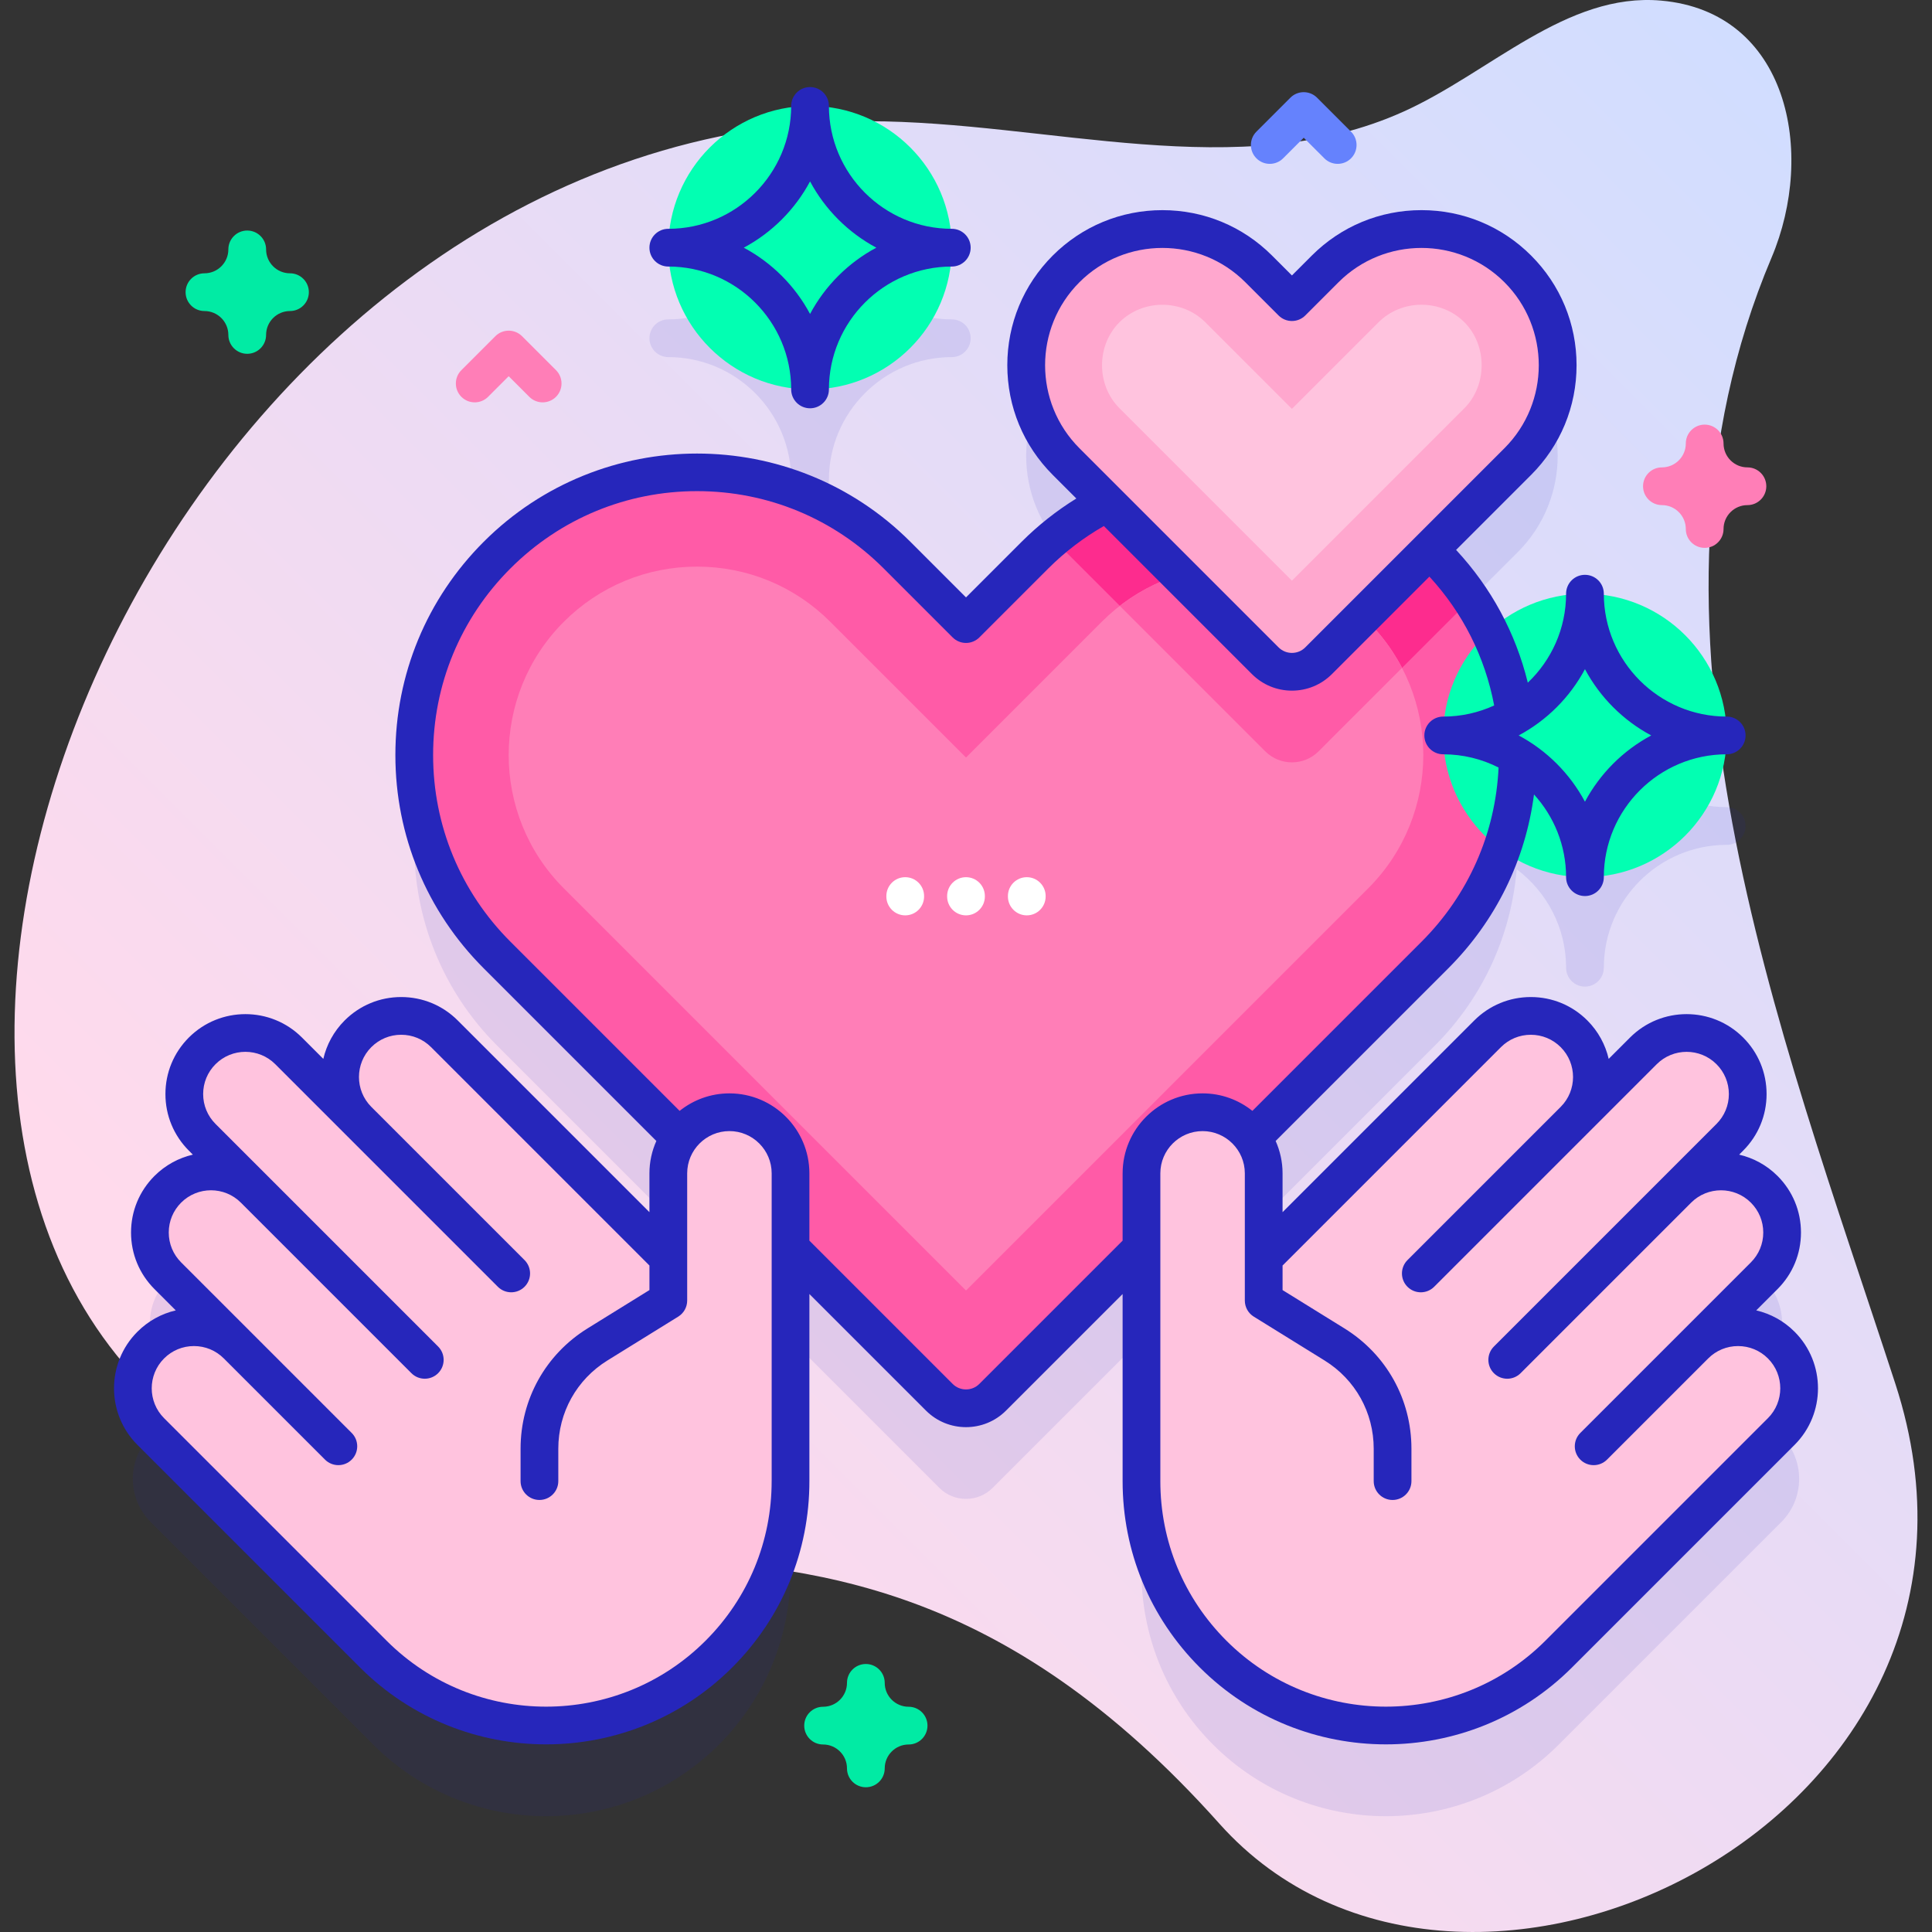 <!-- icon666.com - MILLIONS vector ICONS FREE --><svg id="Capa_1" enable-background="new 0 0 512 512" viewBox="0 0 512 512" xmlns="http://www.w3.org/2000/svg" xmlns:xlink="http://www.w3.org/1999/xlink"><rect x="0" y="0" width="512" height="512" fill="#333333" stroke="none"/><linearGradient id="SVGID_1_" gradientUnits="userSpaceOnUse" x1="118.026" x2="509.132" y1="447.51" y2="56.405"><stop offset=".049" stop-color="#ffdaec"></stop><stop offset=".999" stop-color="#d1ddff"></stop></linearGradient><g><g><path d="m502.28 366.688c-30.799-94.485-73.474-202.319-32.806-298.402 11.818-27.922 4.417-65.147-29.257-68.126-25.062-2.217-45.28 19.034-68.213 29.391-43.598 19.69-94.157 2.574-141.996 2.574-173.924 0-280.721 230.89-197.216 329.292 86.518 101.952 176.381-5.716 290.367 121.881 64.645 72.363 216.632-1.534 179.121-116.61z" fill="url(#SVGID_1_)"></path></g><g><g><g><g fill="#2626bb"><path d="m177.107 94.637c17.956 0 32.564 14.608 32.564 32.564 0 2.761 2.239 5 5 5s5-2.239 5-5c0-17.956 14.608-32.564 32.564-32.564 2.761 0 5-2.239 5-5s-2.239-5-5-5c-17.956 0-32.564-14.608-32.564-32.564 0-2.761-2.239-5-5-5s-5 2.239-5 5c0 17.956-14.608 32.564-32.564 32.564-2.761 0-5 2.239-5 5s2.239 5 5 5z" opacity=".1"></path><path d="m472.052 380.465c-6.324-6.324-16.578-6.324-22.903 0l18.384-18.384c6.324-6.324 6.324-16.578 0-22.903-6.324-6.324-16.578-6.324-22.903 0l13.788-13.788c6.324-6.324 6.324-16.578 0-22.903-6.324-6.324-16.578-6.324-22.902 0l-18.384 18.384c6.324-6.324 6.324-16.578 0-22.902-6.324-6.324-16.578-6.324-22.902 0l-59.338 59.338v-22.36c0-3.524-1.138-6.775-3.049-9.434l48.423-48.423c13.035-13.035 20.248-29.678 21.672-46.714 7.942 5.944 13.092 15.425 13.092 26.086 0 2.761 2.239 5 5 5s5-2.239 5-5c0-17.956 14.608-32.564 32.564-32.564 2.761 0 5-2.239 5-5s-2.239-5-5-5c-17.956 0-32.564-14.608-32.564-32.564 0-2.761-2.239-5-5-5s-5 2.239-5 5c0 11.273-5.759 21.224-14.488 27.071-2.914-13.667-9.659-26.68-20.276-37.297-.474-.474-.966-.919-1.45-1.378l23.416-23.416c14.097-14.097 14.097-36.953 0-51.05-14.097-14.097-36.953-14.097-51.05 0l-8.807 8.807-8.807-8.807c-14.097-14.097-36.953-14.097-51.05 0-14.097 14.097-14.097 36.953 0 51.05l10.918 10.918c-6.903 3.495-13.385 8.108-19.153 13.876l-18.283 18.285-18.284-18.284c-29.266-29.266-76.716-29.266-105.983 0-29.266 29.266-29.266 76.716 0 105.983l48.423 48.423c-1.911 2.658-3.049 5.91-3.049 9.434v22.36l-59.338-59.338c-6.324-6.324-16.578-6.325-22.902 0-6.324 6.324-6.324 16.578 0 22.902l-18.384-18.384c-6.324-6.324-16.578-6.324-22.902 0s-6.324 16.578 0 22.903l13.788 13.788c-6.324-6.324-16.578-6.324-22.903 0-6.324 6.324-6.324 16.578 0 22.903l18.384 18.384c-6.324-6.324-16.578-6.324-22.903 0-6.324 6.324-6.324 16.578 0 22.903l58.968 58.968c25.297 25.297 66.312 25.297 91.609 0 12.666-12.666 18.988-29.271 18.971-45.872v-61.609l39.433 39.433c3.905 3.905 10.237 3.905 14.142 0l39.433-39.433v61.609c-.017 16.6 6.306 33.206 18.971 45.872 25.297 25.297 66.312 25.297 91.609 0l58.968-58.968c6.326-6.327 6.326-16.581.001-22.905z" opacity=".1"></path></g><g><g><path d="m256 165.393-18.284-18.284c-29.266-29.266-76.716-29.266-105.983 0-29.266 29.266-29.266 76.716 0 105.983l117.196 117.196c3.905 3.905 10.237 3.905 14.142 0l117.196-117.196c29.266-29.266 29.266-76.716 0-105.983-29.266-29.266-76.716-29.266-105.983 0z" fill="#ff5ba7"></path><path d="m389.79 158.75-40.34 40.35c-3.91 3.91-10.24 3.91-14.15 0l-52.78-52.79c-1.19-1.19-2.27-2.44-3.26-3.74 13.87-11.61 30.95-17.41 48.02-17.41 19.18 0 38.36 7.32 52.99 21.95 3.62 3.62 6.8 7.53 9.52 11.64z" fill="#fd2c8e"></path><path d="m149.411 235.414c-19.472-19.472-19.472-51.155 0-70.627 9.433-9.433 21.974-14.627 35.313-14.627 13.34 0 25.881 5.195 35.313 14.627l35.963 35.962 35.962-35.962c9.433-9.433 21.974-14.627 35.313-14.627s25.881 5.195 35.314 14.627c19.471 19.472 19.471 51.156 0 70.628l-106.589 106.588z" fill="#ff7eb7"></path><path d="m371.55 176.99-22.1 22.11c-3.91 3.91-10.24 3.91-14.15 0l-38.54-38.54c8.7-6.75 19.33-10.4 30.52-10.4 13.33 0 25.88 5.19 35.31 14.63 3.68 3.68 6.67 7.8 8.96 12.2z" fill="#ff5ba7"></path></g><g><path d="m342.376 80.072-8.807-8.807c-14.097-14.097-36.953-14.097-51.05 0-14.097 14.097-14.097 36.953 0 51.05l52.786 52.786c3.905 3.905 10.237 3.905 14.142 0l52.786-52.786c14.097-14.097 14.097-36.953 0-51.05-14.097-14.097-36.953-14.097-51.05 0z" fill="#ffa7ce"></path><path d="m296.661 108.172c-6.161-6.161-6.137-16.629 0-22.766 6.189-6.19 16.589-6.177 22.766 0l22.949 22.949s22.935-22.935 22.949-22.949c6.199-6.199 16.576-6.19 22.765 0 6.092 6.091 6.063 16.703 0 22.766l-45.715 45.715c.001.001-45.672-45.673-45.714-45.715z" fill="#ffc3de"></path></g><g fill="#ffc3de"><path d="m472.052 379.368c6.324-6.324 6.324-16.578 0-22.903-6.324-6.324-16.578-6.324-22.902 0l18.384-18.384c6.324-6.324 6.324-16.578 0-22.903-6.324-6.324-16.578-6.324-22.903 0l13.788-13.788c6.324-6.324 6.324-16.578 0-22.902s-16.578-6.324-22.902 0l-18.384 18.384c6.324-6.324 6.324-16.578 0-22.902-6.324-6.324-16.578-6.324-22.902 0l-59.338 59.338v-22.36c0-8.944-7.25-16.194-16.194-16.194-8.944 0-16.194 7.25-16.194 16.194v81.515c-.017 16.6 6.306 33.206 18.971 45.872 25.297 25.297 66.312 25.297 91.609 0z"></path><path d="m39.948 379.368c-6.324-6.324-6.324-16.578 0-22.903 6.324-6.324 16.578-6.324 22.902 0l-18.384-18.384c-6.324-6.324-6.324-16.578 0-22.903 6.324-6.324 16.578-6.324 22.903 0l-13.788-13.788c-6.324-6.324-6.324-16.578 0-22.902s16.578-6.324 22.902 0l18.384 18.384c-6.324-6.324-6.324-16.578 0-22.902 6.324-6.324 16.578-6.324 22.902 0l59.338 59.338v-22.36c0-8.944 7.25-16.194 16.194-16.194 8.944 0 16.194 7.25 16.194 16.194v81.515c.017 16.6-6.306 33.206-18.971 45.872-25.297 25.297-66.312 25.297-91.609 0z"></path></g></g><circle cx="214.672" cy="65.637" fill="#02ffb2" r="37.564"></circle><g><circle cx="420.03" cy="194.9" fill="#02ffb2" r="37.564"></circle><g fill="#2626bb"><path d="m177.107 70.637c17.956 0 32.564 14.608 32.564 32.564 0 2.761 2.239 5 5 5s5-2.239 5-5c0-17.956 14.608-32.564 32.564-32.564 2.761 0 5-2.239 5-5s-2.239-5-5-5c-17.956 0-32.564-14.608-32.564-32.564 0-2.761-2.239-5-5-5s-5 2.239-5 5c0 17.956-14.608 32.564-32.564 32.564-2.761 0-5 2.239-5 5s2.239 5 5 5zm37.565-22.561c3.982 7.448 10.113 13.579 17.561 17.561-7.447 3.982-13.579 10.113-17.561 17.561-3.982-7.448-10.113-13.579-17.561-17.561 7.448-3.982 13.579-10.114 17.561-17.561z"></path><path d="m475.588 352.929c-2.842-2.842-6.349-4.777-10.17-5.661l5.651-5.651c4.003-4.003 6.208-9.326 6.208-14.987s-2.205-10.984-6.208-14.987c-2.904-2.904-6.447-4.787-10.181-5.65l1.066-1.066c4.003-4.003 6.208-9.326 6.208-14.987 0-5.662-2.205-10.984-6.208-14.987-8.264-8.264-21.71-8.264-29.974 0l-5.662 5.662c-.863-3.733-2.747-7.277-5.65-10.181-4.003-4.003-9.326-6.208-14.987-6.208-5.662 0-10.984 2.205-14.987 6.208l-50.802 50.802v-10.289c0-3.055-.663-5.953-1.831-8.579l45.744-45.744c12.6-12.6 20.461-28.691 22.72-46.083 5.28 5.79 8.505 13.486 8.505 21.921 0 2.761 2.239 5 5 5s5-2.239 5-5c0-17.956 14.608-32.564 32.564-32.564 2.761 0 5-2.239 5-5s-2.239-5-5-5c-17.956 0-32.564-14.608-32.564-32.564 0-2.761-2.239-5-5-5s-5 2.239-5 5c0 9.274-3.903 17.648-10.145 23.584-3.218-13.155-9.681-25.158-19.003-35.184l19.886-19.886c7.762-7.763 12.037-18.083 12.037-29.061s-4.275-21.298-12.037-29.061c-7.763-7.762-18.083-12.037-29.061-12.037s-21.298 4.275-29.061 12.037l-5.27 5.274-5.271-5.271c-7.763-7.762-18.083-12.037-29.061-12.037s-21.298 4.275-29.061 12.037c-7.762 7.763-12.037 18.083-12.037 29.061s4.275 21.298 12.037 29.061l6.256 6.256c-5.232 3.236-10.091 7.072-14.495 11.468l-14.744 14.744-14.744-14.745c-31.171-31.171-81.891-31.171-113.062 0-15.099 15.1-23.415 35.174-23.415 56.526s8.315 41.426 23.415 56.525l45.744 45.744c-1.168 2.626-1.831 5.525-1.831 8.579v10.289l-50.802-50.802c-4.003-4.003-9.325-6.208-14.987-6.208-5.661 0-10.983 2.205-14.986 6.208-2.903 2.904-4.787 6.448-5.65 10.181l-5.662-5.662c-8.263-8.263-21.71-8.263-29.973 0-4.003 4.003-6.208 9.325-6.208 14.987 0 5.661 2.205 10.983 6.208 14.987l1.066 1.066c-3.733.863-7.277 2.747-10.181 5.65-4.003 4.003-6.208 9.326-6.208 14.987s2.205 10.984 6.208 14.987l5.651 5.651c-3.821.884-7.329 2.819-10.17 5.661-8.263 8.264-8.264 21.71 0 29.974l58.968 58.968c13.603 13.603 31.472 20.404 49.34 20.404s35.737-6.801 49.34-20.404c13.197-13.197 20.455-30.746 20.436-49.408v-49.536l30.898 30.898c2.924 2.924 6.765 4.386 10.605 4.386s7.682-1.462 10.605-4.386l30.898-30.898v49.53c-.019 18.667 7.238 36.216 20.436 49.414 13.604 13.603 31.472 20.404 49.34 20.404 17.869 0 35.737-6.801 49.34-20.404l58.968-58.968c8.265-8.265 8.264-21.711.001-29.975zm-55.558-175.59c3.982 7.448 10.113 13.579 17.561 17.561-7.448 3.982-13.579 10.113-17.561 17.561-3.982-7.447-10.113-13.579-17.561-17.561 7.448-3.982 13.579-10.113 17.561-17.561zm-133.975-102.539c6.062-6.062 14.026-9.094 21.989-9.094s15.927 3.031 21.989 9.094l8.807 8.807c1.953 1.952 5.118 1.952 7.071 0l8.807-8.807c12.125-12.125 31.854-12.125 43.979 0s12.125 31.854 0 43.979l-52.786 52.786c-.944.944-2.2 1.464-3.536 1.464s-2.591-.52-3.536-1.464l-52.786-52.786c-12.123-12.125-12.123-31.854.002-43.979zm-81.559 317.668c.017 15.992-6.201 31.026-17.507 42.332-23.308 23.309-61.231 23.308-84.538 0l-58.968-58.968c-4.365-4.365-4.365-11.467 0-15.832 2.114-2.114 4.925-3.279 7.916-3.279 2.99 0 5.8 1.164 7.914 3.277.001.001.001.001.002.002l26.818 26.817c.977.976 2.256 1.464 3.536 1.464s2.559-.488 3.536-1.464c1.953-1.953 1.953-5.119 0-7.071l-45.202-45.201c-2.114-2.114-3.279-4.925-3.279-7.916s1.165-5.801 3.279-7.916c4.364-4.365 11.464-4.364 15.83-.002.001.001.001.001.001.002l45.201 45.201c.977.976 2.256 1.464 3.536 1.464s2.559-.488 3.536-1.464c1.953-1.953 1.953-5.119 0-7.071l-58.989-58.989c-2.115-2.114-3.279-4.926-3.279-7.916s1.165-5.801 3.279-7.916c4.364-4.365 11.466-4.366 15.831 0l58.989 58.989c.977.976 2.256 1.464 3.536 1.464s2.559-.488 3.536-1.464c1.953-1.953 1.953-5.119 0-7.071l-40.605-40.605c-.001-.001-.002-.002-.003-.003-4.361-4.365-4.36-11.465.003-15.828 2.114-2.114 4.925-3.279 7.916-3.279s5.801 1.165 7.916 3.279l57.874 57.873v6.505l-16.4 10.159c-11.116 6.885-17.753 18.802-17.753 31.878v8.589c0 2.761 2.239 5 5 5s5-2.239 5-5v-8.589c0-9.589 4.867-18.328 13.019-23.377l18.768-11.625c1.472-.912 2.367-2.52 2.367-4.25v-33.72c0-6.172 5.022-11.194 11.194-11.194s11.194 5.022 11.194 11.194v81.521zm93.008-81.519v17.836l-37.97 37.97c-1.948 1.949-5.12 1.949-7.068 0l-37.97-37.97v-17.836c0-11.687-9.508-21.194-21.194-21.194-4.989 0-9.572 1.744-13.197 4.639l-44.839-44.839c-13.21-13.21-20.486-30.773-20.486-49.454s7.275-36.244 20.486-49.455c13.212-13.212 30.777-20.488 49.459-20.488s36.248 7.276 49.459 20.488l18.28 18.28c.938.938 2.209 1.464 3.536 1.464s2.598-.527 3.536-1.464l18.276-18.277c4.421-4.413 9.366-8.179 14.724-11.246l39.233 39.234c2.833 2.833 6.6 4.393 10.607 4.393s7.774-1.56 10.607-4.393l25.825-25.825c8.867 9.638 14.739 21.334 17.163 34.145-4.117 1.885-8.688 2.944-13.504 2.944-2.761 0-5 2.239-5 5s2.239 5 5 5c5.275 0 10.256 1.269 14.668 3.504-.806 17.435-7.978 33.729-20.4 46.15l-44.839 44.839c-3.625-2.895-8.208-4.639-13.197-4.639-11.687-.001-21.195 9.507-21.195 21.194zm171.013 64.883-58.968 58.968c-23.307 23.307-61.23 23.308-84.538 0-11.306-11.306-17.523-26.339-17.507-42.337v-81.514c0-6.172 5.022-11.194 11.194-11.194s11.194 5.022 11.194 11.194v33.72c0 1.731.896 3.339 2.367 4.25l18.768 11.625c8.152 5.049 13.019 13.788 13.019 23.377v8.589c0 2.761 2.239 5 5 5s5-2.239 5-5v-8.589c0-13.076-6.637-24.993-17.753-31.878l-16.4-10.159v-6.505l57.874-57.874c2.114-2.114 4.925-3.279 7.916-3.279s5.801 1.165 7.916 3.279c4.364 4.364 4.364 11.463.003 15.828-.001.001-.002.002-.003.003l-40.605 40.605c-1.953 1.953-1.953 5.119 0 7.071.977.976 2.256 1.464 3.536 1.464s2.559-.488 3.536-1.464l58.989-58.989c4.364-4.365 11.466-4.365 15.832 0 2.114 2.114 3.279 4.925 3.279 7.916 0 2.99-1.165 5.801-3.279 7.916l-58.989 58.989c-1.953 1.953-1.953 5.119 0 7.071.977.976 2.256 1.464 3.536 1.464s2.559-.488 3.536-1.464l45.201-45.201c.001-.001.001-.001.001-.002 4.366-4.363 11.466-4.362 15.83.002 2.114 2.114 3.279 4.925 3.279 7.916s-1.165 5.801-3.279 7.916l-45.201 45.201c-1.953 1.953-1.953 5.119 0 7.071.977.976 2.256 1.464 3.536 1.464 1.279 0 2.559-.488 3.536-1.464l26.818-26.817c.001-.001.001-.001.002-.002 2.114-2.113 4.924-3.277 7.914-3.277s5.801 1.165 7.916 3.279c4.358 4.364 4.358 11.466-.006 15.831z"></path></g></g></g><g fill="#fff"><path d="m272.107 232.464c-2.761 0-5 2.239-5 5v.115c0 2.761 2.239 5 5 5s5-2.239 5-5v-.115c0-2.761-2.239-5-5-5z"></path><path d="m256 232.464c-2.761 0-5 2.239-5 5v.115c0 2.761 2.239 5 5 5s5-2.239 5-5v-.115c0-2.761-2.239-5-5-5z"></path><path d="m239.893 232.464c-2.761 0-5 2.239-5 5v.115c0 2.761 2.239 5 5 5s5-2.239 5-5v-.115c0-2.761-2.239-5-5-5z"></path></g></g><g><path d="m229.461 473.642c-2.761 0-5-2.239-5-5 0-3.492-2.841-6.333-6.333-6.333-2.761 0-5-2.239-5-5s2.239-5 5-5c3.492 0 6.333-2.841 6.333-6.333 0-2.761 2.239-5 5-5s5 2.239 5 5c0 3.492 2.841 6.333 6.333 6.333 2.761 0 5 2.239 5 5s-2.239 5-5 5c-3.492 0-6.333 2.841-6.333 6.333 0 2.761-2.238 5-5 5z" fill="#01eba4"></path></g><g><path d="m65.517 93.761c-2.761 0-5-2.239-5-5 0-3.492-2.841-6.333-6.333-6.333-2.761 0-5-2.239-5-5s2.239-5 5-5c3.492 0 6.333-2.841 6.333-6.333 0-2.761 2.239-5 5-5s5 2.239 5 5c0 3.492 2.841 6.333 6.333 6.333 2.761 0 5 2.239 5 5s-2.239 5-5 5c-3.492 0-6.333 2.841-6.333 6.333 0 2.761-2.239 5-5 5z" fill="#01eba4"></path></g><g><path d="m451.757 145.194c-2.761 0-5-2.239-5-5 0-3.492-2.841-6.333-6.333-6.333-2.761 0-5-2.239-5-5s2.239-5 5-5c3.492 0 6.333-2.841 6.333-6.333 0-2.761 2.239-5 5-5s5 2.239 5 5c0 3.492 2.841 6.333 6.333 6.333 2.761 0 5 2.239 5 5s-2.239 5-5 5c-3.492 0-6.333 2.841-6.333 6.333 0 2.761-2.238 5-5 5z" fill="#ff7eb7"></path></g><g><path d="m143.808 106.629c-1.28 0-2.559-.488-3.536-1.464l-5.464-5.464-5.464 5.464c-1.953 1.952-5.118 1.952-7.071 0-1.953-1.953-1.953-5.119 0-7.071l9-9c1.953-1.952 5.118-1.952 7.071 0l9 9c1.953 1.953 1.953 5.119 0 7.071-.977.976-2.257 1.464-3.536 1.464z" fill="#ff7eb7"></path></g><g><path d="m354.5 43.425c-1.28 0-2.559-.488-3.536-1.464l-5.464-5.464-5.464 5.464c-1.953 1.952-5.118 1.952-7.071 0-1.953-1.953-1.953-5.119 0-7.071l9-9c1.953-1.952 5.118-1.952 7.071 0l9 9c1.953 1.953 1.953 5.119 0 7.071-.976.976-2.256 1.464-3.536 1.464z" fill="#6582fd"></path></g></g></g></svg>